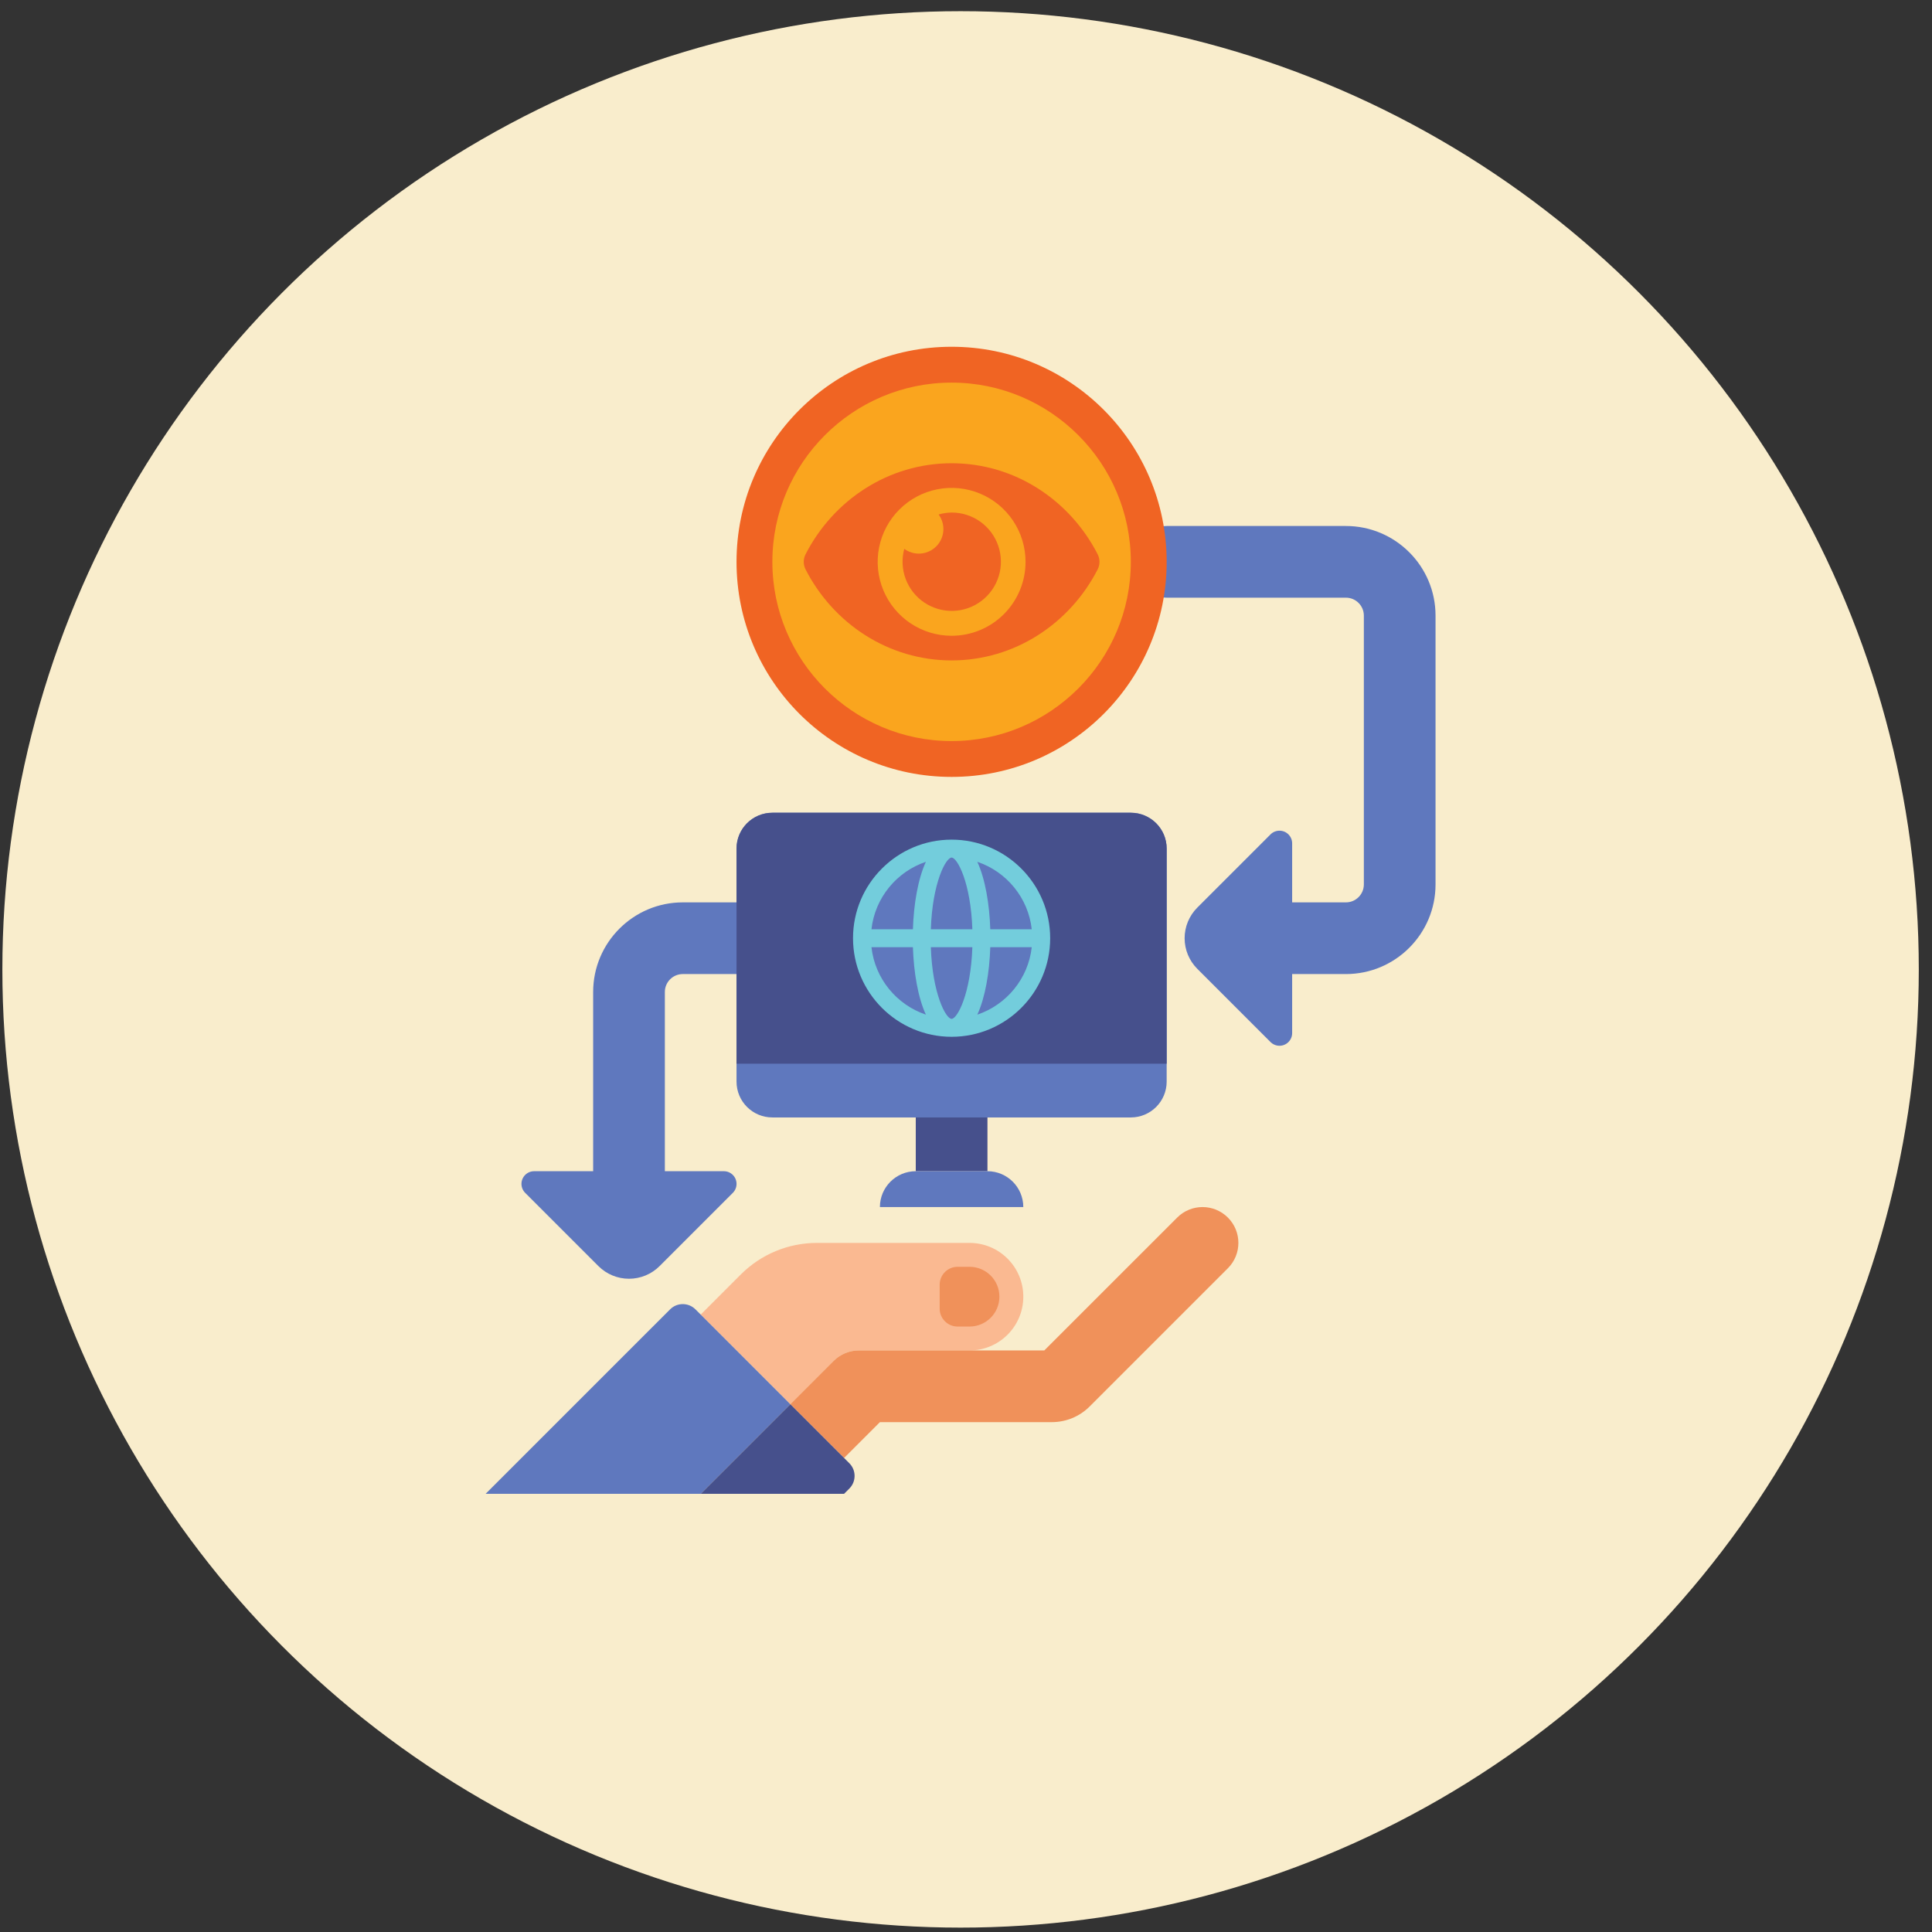 <svg width="134" height="134" viewBox="0 0 134 134" fill="none" xmlns="http://www.w3.org/2000/svg">
<rect x="0" y="0" width="134" height="134" fill="#333333" stroke="none"/>
<circle cx="66.624" cy="67.236" r="66.46" fill="#F9EDCC"/>
<g clip-path="url(#clip0)">
<path d="M51.085 62.587H47.356C43.929 62.587 41.14 65.375 41.14 68.802V81.233H37.047C36.562 81.233 36.168 81.627 36.168 82.112C36.168 82.346 36.261 82.569 36.425 82.734L41.504 87.813C42.067 88.376 42.831 88.692 43.627 88.692C44.422 88.692 45.186 88.376 45.749 87.813L50.828 82.734C50.993 82.569 51.085 82.346 51.085 82.112C51.085 81.627 50.692 81.233 50.206 81.233H46.113V68.802C46.113 68.117 46.67 67.559 47.356 67.559H51.085C52.458 67.559 53.571 66.446 53.571 65.073C53.571 63.7 52.458 62.587 51.085 62.587Z" fill="#5F78BE"/>
<path d="M93.351 36.482H80.92C79.547 36.482 78.434 37.595 78.434 38.968C78.434 40.341 79.547 41.454 80.92 41.454H93.351C94.036 41.454 94.594 42.012 94.594 42.697V61.344C94.594 62.029 94.036 62.587 93.351 62.587H89.621V58.494C89.621 58.008 89.228 57.615 88.743 57.615C88.509 57.615 88.286 57.707 88.121 57.872L83.042 62.951C82.479 63.514 82.163 64.277 82.163 65.073C82.163 65.869 82.479 66.633 83.042 67.195L88.121 72.274C88.286 72.439 88.509 72.532 88.743 72.532C89.228 72.532 89.621 72.138 89.621 71.653V67.559H93.351C96.778 67.559 99.566 64.771 99.566 61.344V42.697C99.566 39.27 96.778 36.482 93.351 36.482Z" fill="#5F78BE"/>
<path d="M66.002 52.643C73.554 52.643 79.676 46.521 79.676 38.969C79.676 31.417 73.554 25.295 66.002 25.295C58.45 25.295 52.328 31.417 52.328 38.969C52.328 46.521 58.45 52.643 66.002 52.643Z" fill="#FAA51E"/>
<path d="M66.001 26.537C72.856 26.537 78.432 32.114 78.432 38.968C78.432 45.822 72.856 51.399 66.001 51.399C59.147 51.399 53.57 45.822 53.57 38.968C53.57 32.114 59.147 26.537 66.001 26.537ZM66.001 24.051C57.763 24.051 51.084 30.73 51.084 38.968C51.084 47.206 57.763 53.885 66.001 53.885C74.24 53.885 80.918 47.206 80.918 38.968C80.918 30.73 74.24 24.051 66.001 24.051Z" fill="#F06423"/>
<path d="M67.246 86.206H56.661C54.683 86.206 52.786 86.991 51.387 88.39L48.6 91.178L54.815 97.394L57.816 94.392C58.283 93.926 58.915 93.664 59.574 93.664H67.246C69.306 93.664 70.975 91.995 70.975 89.935C70.975 87.875 69.306 86.206 67.246 86.206Z" fill="#FAB991"/>
<path d="M85.164 84.448C84.193 83.477 82.619 83.477 81.648 84.448L72.431 93.664H59.574C58.914 93.664 58.282 93.926 57.816 94.392L54.815 97.394L58.544 101.123L61.03 98.637H72.946C73.942 98.637 74.879 98.249 75.583 97.544L85.164 87.963C86.135 86.993 86.135 85.418 85.164 84.448Z" fill="#F0915A"/>
<path d="M67.246 92.007H66.417C65.73 92.007 65.174 91.45 65.174 90.763V89.106C65.174 88.419 65.73 87.863 66.417 87.863H67.246C68.39 87.863 69.317 88.79 69.317 89.935C69.317 91.079 68.39 92.007 67.246 92.007Z" fill="#F0915A"/>
<path d="M48.235 90.814L54.814 97.394L48.599 103.609H33.682L46.477 90.814C46.962 90.329 47.749 90.329 48.235 90.814Z" fill="#5F78BE"/>
<path d="M54.815 97.394L58.908 101.487C59.394 101.972 59.394 102.76 58.908 103.245L58.544 103.609H48.6L54.815 97.394Z" fill="#46508C"/>
<path d="M78.432 77.504H53.57C52.197 77.504 51.084 76.391 51.084 75.018V58.857C51.084 57.484 52.197 56.371 53.57 56.371H78.432C79.805 56.371 80.918 57.484 80.918 58.857V75.018C80.918 76.391 79.805 77.504 78.432 77.504Z" fill="#5F78BE"/>
<path d="M80.918 73.775H51.084V58.857C51.084 57.484 52.197 56.371 53.57 56.371H78.432C79.805 56.371 80.918 57.484 80.918 58.857V73.775Z" fill="#46508C"/>
<path d="M63.516 77.504H68.488V81.233H63.516V77.504Z" fill="#46508C"/>
<path d="M70.974 83.72H61.029C61.029 82.346 62.142 81.233 63.516 81.233H68.488C69.861 81.233 70.974 82.346 70.974 83.72Z" fill="#5F78BE"/>
<path d="M66.003 71.288C69.435 71.288 72.218 68.506 72.218 65.073C72.218 61.64 69.435 58.857 66.003 58.857C62.57 58.857 59.787 61.64 59.787 65.073C59.787 68.506 62.57 71.288 66.003 71.288Z" fill="#5F78BE"/>
<path d="M66.001 58.236C62.231 58.236 59.164 61.303 59.164 65.073C59.164 68.843 62.231 71.91 66.001 71.91C69.771 71.91 72.838 68.843 72.838 65.073C72.838 61.303 69.771 58.236 66.001 58.236ZM71.56 64.452H68.684C68.628 62.712 68.336 60.968 67.784 59.773C69.808 60.455 71.317 62.265 71.56 64.452ZM66.001 70.667C65.605 70.667 64.67 68.93 64.561 65.695H67.441C67.332 68.93 66.397 70.667 66.001 70.667ZM64.561 64.452C64.67 61.217 65.605 59.479 66.001 59.479C66.397 59.479 67.332 61.217 67.441 64.452H64.561ZM64.218 59.773C63.666 60.968 63.374 62.712 63.318 64.452H60.443C60.685 62.265 62.194 60.455 64.218 59.773ZM60.443 65.695H63.318C63.374 67.435 63.666 69.178 64.218 70.374C62.194 69.691 60.685 67.882 60.443 65.695ZM67.785 70.374C68.336 69.178 68.629 67.435 68.684 65.695H71.56C71.317 67.882 69.808 69.691 67.785 70.374Z" fill="#73CDDC"/>
<path d="M76.135 38.448C74.203 34.68 70.38 32.13 66.002 32.13C61.624 32.13 57.8 34.682 55.87 38.448C55.788 38.609 55.746 38.788 55.746 38.968C55.746 39.149 55.788 39.327 55.87 39.488C57.801 43.256 61.624 45.805 66.002 45.805C70.38 45.805 74.204 43.254 76.135 39.487C76.216 39.326 76.258 39.148 76.258 38.968C76.258 38.787 76.216 38.609 76.135 38.448ZM66.002 44.096C64.988 44.096 63.997 43.795 63.153 43.232C62.31 42.668 61.653 41.867 61.264 40.93C60.876 39.993 60.775 38.962 60.973 37.967C61.171 36.973 61.659 36.059 62.376 35.342C63.093 34.625 64.007 34.136 65.002 33.938C65.997 33.74 67.028 33.842 67.965 34.23C68.902 34.618 69.703 35.276 70.266 36.119C70.83 36.962 71.13 37.954 71.13 38.968C71.131 39.641 70.998 40.308 70.741 40.931C70.483 41.553 70.105 42.118 69.629 42.595C69.153 43.071 68.587 43.449 67.965 43.706C67.343 43.964 66.676 44.096 66.002 44.096ZM66.002 35.549C65.697 35.553 65.394 35.599 65.101 35.684C65.343 36.012 65.458 36.416 65.428 36.823C65.397 37.229 65.222 37.611 64.933 37.899C64.645 38.187 64.263 38.362 63.857 38.393C63.451 38.424 63.047 38.308 62.718 38.066C62.532 38.755 62.565 39.485 62.815 40.153C63.065 40.822 63.518 41.395 64.11 41.793C64.703 42.19 65.405 42.392 66.118 42.369C66.831 42.347 67.519 42.101 68.085 41.667C68.652 41.233 69.068 40.632 69.275 39.949C69.482 39.267 69.469 38.536 69.239 37.861C69.009 37.185 68.573 36.599 67.993 36.184C67.412 35.77 66.716 35.547 66.002 35.549Z" fill="#F06423"/>
</g>
<defs>
<clipPath id="clip0">
<rect width="79.558" height="79.558" fill="white" transform="translate(26.846 24.051)"/>
</clipPath>
</defs>
</svg>
